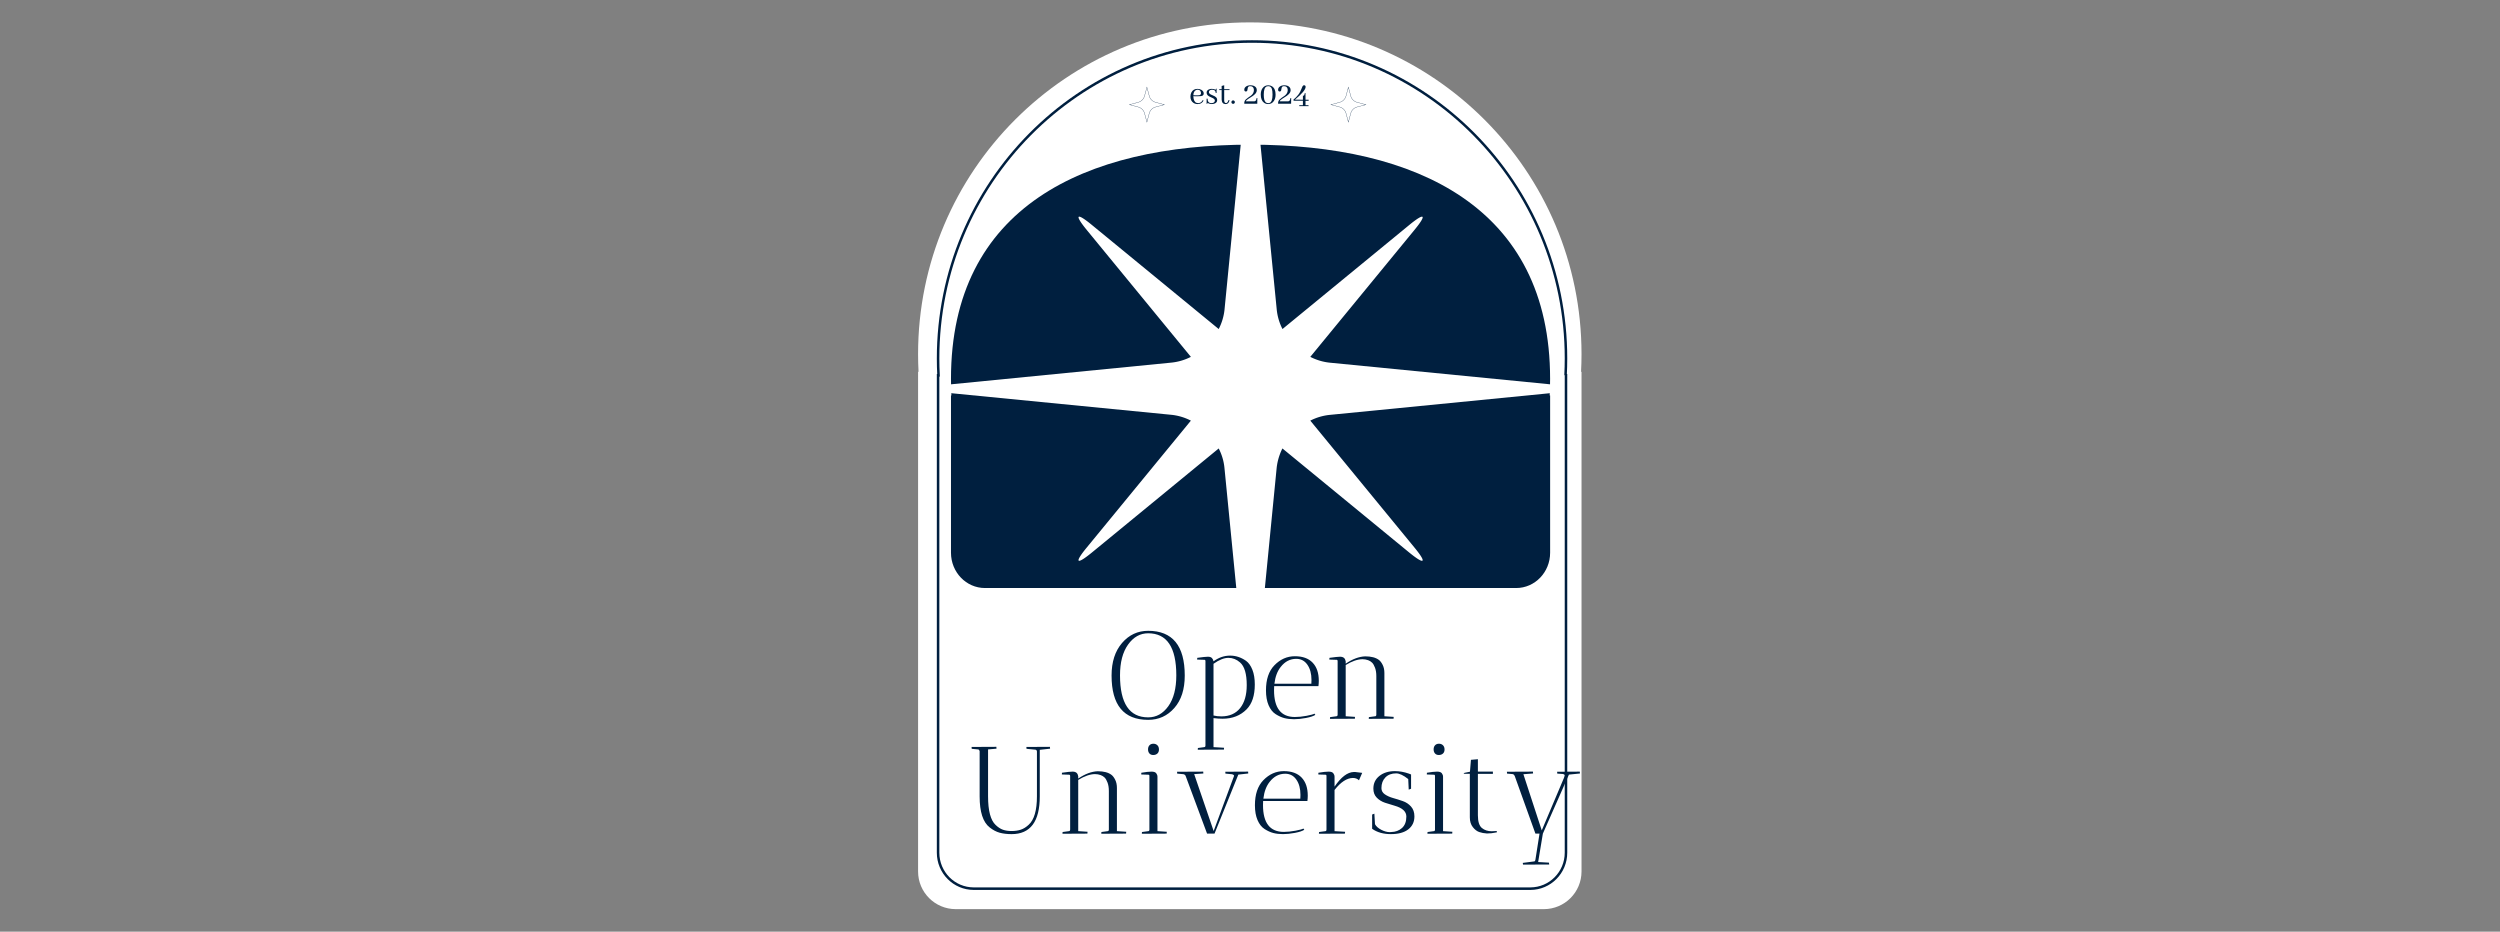 <svg xmlns="http://www.w3.org/2000/svg" xml:space="preserve" width="1500" height="559" data-id="lg_8IGOCS8n3Dmwu4y3kd" data-version="1" viewBox="0 0 1500 559"><rect x="0" y="0" width="1500" height="559" fill="#808080" stroke="none"/><g data-padding="20"><g transform="translate(10 13.373)scale(.952)"><path fill="#fff" d="M985.966 220.274h.29v314.944c-.012 13.097-10.625 23.71-23.72 23.722h-370.7c-13.095-.012-23.708-10.625-23.72-23.722V220.274h.29q-.29-5.532-.29-11.144C568.116 93.67 661.714.06 777.186.06s209.07 93.61 209.07 209.07q0 5.6-.29 11.144"/><path fill="#001f3f" d="M966.2 235.195h.269v99.111c0 12.29-9.587 22.251-21.415 22.251H610.27c-11.827 0-21.414-9.962-21.414-22.25v-99.112h.269q-.256-5.187-.27-10.454c0-108.342 84.519-147.617 188.8-147.617s188.8 39.275 188.8 147.617q0 5.253-.268 10.453Z"/><path fill="#fff" d="m964.436 227.965-137.057-13.454q-6.293-.694-12.065-3.645l65.534-79.856c8.159-9.895 6.727-11.371-3.212-3.212l-79.856 65.534a34.7 34.7 0 0 1-3.602-12.065L780.68 44.21c-1.65-16.622-4.34-16.622-5.99 0l-13.454 137.057a34.7 34.7 0 0 1-3.645 12.065l-79.856-65.534c-9.895-8.159-11.371-6.727-3.212 3.212l65.534 79.856a34.7 34.7 0 0 1-12.065 3.602l-137.057 13.497c-16.622 1.65-16.622 4.34 0 5.99l137.057 13.454q6.293.694 12.065 3.645l-65.534 79.856c-8.16 9.895-6.727 11.371 3.212 3.212l79.856-65.534q2.95 5.772 3.602 12.065L774.69 417.71c1.65 16.622 4.34 16.622 5.99 0l13.454-137.057q.737-6.293 3.602-12.065l79.856 65.534c9.982 8.159 11.414 6.683 3.255-3.212l-65.534-79.856a34.7 34.7 0 0 1 12.065-3.602l137.057-13.497c16.622-1.65 16.622-4.34 0-5.99"/><path fill="none" stroke="#001f3f" stroke-width="1.5" d="M908.642 196.153h.26v281.2c-.01 11.693-9.487 21.169-21.18 21.18h-330.98c-11.693-.011-21.169-9.487-21.18-21.18v-281.2h.26q-.26-4.94-.26-9.95c0-103.09 83.57-186.67 186.67-186.67s186.67 83.58 186.67 186.67q0 5-.26 9.95" paint-order="stroke" transform="matrix(1.06 0 0 1.07 13.03 12.605)"/><rect width="376.535" height="160.415" x="379.428" y="-80.707" fill="none" rx="0" ry="0" transform="translate(210.41 451.59)"/><path fill="#001f3f" d="M690.066 411.73q0-12.89 6.61-20.55 6.6-7.66 16.45-7.66 23.06 0 23.06 28.21 0 12.98-6.57 20.44-6.56 7.47-16.49 7.47-23.06 0-23.06-27.91m5.32-.15q0 26.49 17.74 26.49 7.66 0 12.7-7.03 5.04-7.04 5.04-19.46 0-26.5-17.74-26.5-7.58 0-12.66 7.11-5.08 7.12-5.08 19.39m65.49 46.81-16.49.08.08-1.09 4.06-.55q.71-.08.71-1.09v-53.31q-.16-.62-.47-.62l-4.77-.16.08-1.09q4.92-.71 6.72-.71t2.58.9.94 2q4.92-3.6 10.47-3.6 5.32 0 10.01 3.28 2.5 1.8 4.02 5.63t1.52 9.3q0 10.4-5.15 15.63-5.87 5.94-15.17 5.94-2.73 0-5.7-.39v18.29l6.64.39q-.08 1.09-.08 1.17m-6.56-54.08v32.59q2.26.55 4.92.55 7.66 0 11.84-5.2t4.18-14.5q0-10.63-4.22-14.3-3.28-2.89-7.34-2.89-4.07 0-9.38 3.75m38.15 16.65q0 16.88 13.13 16.88 3.44 0 7.35-.74 3.9-.75 5-1.37l.54.78q-1.79 1.17-5.9 1.95-4.1.78-7.5.78t-6.1-.7q-2.69-.7-5.51-2.5-2.81-1.8-4.45-5.63t-1.64-9.38q0-10.31 5.31-15.78 5.55-5.71 12.9-5.71t11.21 4.07q3.87 4.06 3.87 11.41 0 1.56-.23 3.36h-27.9q-.08.86-.08 2.58m23.6-6.49q0-5.86-2.58-9.58-2.58-3.71-7.03-3.71-5.79 0-9.77 5.08-3.21 3.99-3.99 10.63h23.29q.08-.86.08-2.42m27.35 24.46-15.71.08.08-1.09 4.06-.55q.7-.08.7-1.1v-33.84q-.15-.62-.47-.62l-4.76-.16.07-1.09q4.93-.71 6.65-.71 3.12 0 3.51 2.74h.08v1.64q6.41-4.38 12.27-4.61 5.71 0 8.68 2.27 1.33 1.01 2.38 3.16 1.06 2.15 1.06 5.12v27.2l5.86.39q0 .08-.08 1.17l-15.63.08q0-.7.08-1.09l4.06-.55q.63-.08.63-1.1v-24.15q0-3.12-.82-5.31t-1.84-3.2q-1.02-1.02-2.5-1.57-1.72-.62-3.6-.62-4.69.07-10.55 3.67v32.28l5.86.39q0 .08-.07 1.17m-241.58 17.79 15.63-.08q0 .08.08 1.17l-5.32.47v29.55q0 13.6 4.77 18.05 2.27 2.19 4.61 3.01 2.35.82 5.51.82 3.17 0 5.75-.86t5-3.13q5.16-4.69 5.16-17.89v-28.3q-.16-1.01-.94-1.09l-5.63-.55q-.08-.47-.08-1.17l14.85-.08q0 .08.08 1.17l-6.49.71v29.38q0 23.76-17.74 23.76-4.3 0-7.54-.89-3.24-.9-6.29-3.33-6.33-4.92-6.33-19.54v-28.6q-.31-.94-.94-1.02l-4.06-.39q-.08-.47-.08-1.17m73 54.62-15.71.08.07-1.09 4.07-.55q.7-.08.7-1.1v-33.84q-.15-.62-.47-.62l-4.76-.16.07-1.09q4.93-.71 6.65-.71 3.12 0 3.51 2.74h.08v1.64q6.41-4.38 12.27-4.61 5.71 0 8.68 2.27 1.33 1.01 2.38 3.16 1.06 2.15 1.06 5.12v27.2l5.86.39q0 .08-.08 1.17l-15.63.08q0-.7.08-1.09l4.06-.55q.63-.08.63-1.1v-24.15q0-3.12-.82-5.31t-1.84-3.21q-1.02-1.01-2.5-1.56-1.72-.62-3.6-.62-4.69.07-10.55 3.67v32.28l5.86.39q0 .08-.07 1.17m44.15-35.86v34.31l5.87.39q0 .08-.08 1.17l-15.63.08q0-.7.07-1.09l4.07-.55q.47 0 .62-.71v-34.31q-.15-.54-.46-.54l-4.69-.16.07-1.09q4.22-.71 6.41-.71t2.97 1.02.78 2.19m-2.65-13.68q-1.57 0-2.43-.98-.86-.97-.86-2.58 0-1.6.9-2.57.9-.98 2.46-.98 1.57 0 2.55.98.97.97.97 2.65t-1.01 2.58q-1.02.9-2.58.9m45.41 10.55 14.38-.08q0 .08.07 1.18l-6.25.7-15 37.2h-4.69l-13.6-36.58q-.47-.7-1.17-.86l-4.07-.39-.08-1.17 16.49-.08q0 .08.08 1.18l-5.78.39 12.27 35.87 12.82-34.62q.23-.39-.28-.75-.51-.35-1.05-.43l-4.07-.39Zm23.76 21.03q0 16.88 13.13 16.88 3.43 0 7.34-.75 3.91-.74 5-1.36l.55.78q-1.8 1.17-5.9 1.95t-7.5.78-6.1-.7-5.51-2.5-4.45-5.63q-1.65-3.83-1.65-9.38 0-10.31 5.32-15.78 5.55-5.71 12.9-5.71 7.34 0 11.21 4.06 3.87 4.07 3.87 11.42 0 1.56-.23 3.36h-27.91q-.07.86-.07 2.58m23.6-6.49q0-5.86-2.58-9.58-2.58-3.71-7.03-3.71-5.79 0-9.77 5.08-3.21 3.99-3.99 10.63h23.29q.08-.86.08-2.42m21.49-11.41v6.25q6.18-9.07 12.12-9.22h.93l4.38.54-2.03 4.69q-1.49-1.48-3.83-1.48-5.71.08-11.57 7.58v25.95l6.64.39q0 .08-.07 1.17l-16.42.08q0-.7.08-1.09l4.07-.55q.62-.08.62-1.1v-33.92q-.16-.54-.47-.54l-4.69-.16.08-1.09q4.22-.71 6.41-.71t2.97 1.02.78 2.19m34.79 34.93q.47 0 .94-.07 4.06-.08 6.8-2.54 2.73-2.47 2.73-7.23 0-4.69-7.34-6.8-3.05-.86-6.1-1.88t-5.2-3.2q-2.15-2.19-2.15-5.71 0-5 3.83-8.01t9.7-3.01q4.37 0 8.83 1.56l1.4.55v8.99l-1.48.55-.31-6.65q-4.54-3.59-7.58-3.59-4.3 0-6.8 2.54-2.51 2.54-2.51 6.76 0 2.42 2.15 3.91 2.15 1.48 5.2 2.34t6.1 1.92q3.05 1.05 5.19 3.43 2.15 2.39 2.15 6.22 0 5.16-3.86 8.17-3.87 3-10.99 3-7.11 0-11.8-3.36v-8.98l1.41-.55.39 6.64q1.09 2.03 3.95 3.52 2.85 1.48 5.35 1.48m33.6-34.93v34.31l5.86.39q0 .08-.08 1.17l-15.63.08q0-.7.08-1.09l4.06-.55q.47 0 .63-.71v-34.31q-.16-.54-.47-.54l-4.69-.16.08-1.09q4.22-.71 6.41-.71 2.18 0 2.97 1.02.78 1.02.78 2.19m-2.66-13.68q-1.56 0-2.42-.98-.86-.97-.86-2.58 0-1.6.9-2.57.9-.98 2.46-.98t2.54.98q.98.97.98 2.65t-1.02 2.58-2.58.9m33.37 48.06 3.05-.16.24.78q-.08 0-1.1.24-2.34.54-5.23.54-2.66-.15-4.85-.9-2.19-.74-4.06-3.12-1.88-2.39-1.88-6.14v-27.43h-3.99l.63-.63 3.44-.7.62-7.5 4.38-.39v7.81h9.46v1.41h-9.46v26.1q0 5.94 2.5 8.02 2.5 2.07 6.25 2.07m36.19 20.95-16.49.08-.16-1.09 7.27-.94q.55-.08.7-1.1l2.58-16.41h-2.58l-13.05-36.34-.08-.08q-.39-.94-1.25-1.09l-3.51-.32q-.08-.47-.08-1.17l16.41-.08q0 .08.08 1.18l-6.1.46 11.57 35.41 14.54-34.39q.23-.47-.28-.78-.5-.31-1.05-.39l-3.44-.24q-.08-.47-.08-1.17l14.3-.08q0 .08.08 1.18l-6.95.7-16.42 37.2-2.97 17.9 6.8.39q.16 1.09.16 1.17"/><rect width="79.868" height="24.86" x="527.762" y="-12.93" fill="none" rx="0" ry="0" transform="translate(209.82 45.4)"/><path fill="#001f3f" d="M744.266 42.5q1.51 0 2 1.27.17.41.17.88 0 1.08-1.03 1.31-.54.11-1.53.09l-2.28-.06q.11-2.48 1.62-3.23.49-.26 1.05-.26m3.75 6.76-.54-.2q-.76 1.64-2.43 1.86-.22.02-.41.02-2.26 0-2.85-2.69-.17-.76-.19-1.66l2.58.04q2.63.04 3.38-.49.59-.43.59-1.23 0-1.46-1.49-2.33-1.05-.62-2.43-.62-2.69 0-3.86 2.24-.6 1.16-.6 2.63 0 2.66 1.92 3.96 1.14.75 2.6.75 2.33 0 3.42-1.68.18-.3.31-.6m4.96 1.69q1.48 0 2-.91.19-.32.19-.71 0-.9-1.31-1.55-.28-.15-.92-.43-1.77-.73-2.35-1.37-.62-.71-.62-1.66 0-1.49 1.63-2.09.75-.28 1.64-.28 1.42 0 2.45.6 0-.62.3-.71.13-.02.28-.02v2.69h-.56q-.04-1.98-2.19-2-1.62 0-2 .95-.11.26-.11.54 0 .92 1.33 1.57.3.15.95.41 1.74.71 2.32 1.35.63.69.63 1.64 0 1.74-1.85 2.32-.71.24-1.55.24-1.55-.02-2.69-.77 0 .55-.28.64-.13.02-.3.02v-3.27h.6q.04 2.78 2.41 2.8m4.96-8.77v.53h1.51v6.07q.15 2.7 2.47 2.78 1.98 0 2.48-2.43v-.04l-.58-.11q-.54 1.79-1.57 1.94-1.17-.05-1.19-1.66v-6.55h3.34v-.53h-3.34v-2.5l-1.61.45v2.05Zm9.84 8.14q0-.71-.65-1.01-.21-.1-.45-.1-.71 0-.99.64-.11.24-.11.47 0 .69.63.99.23.11.47.11.69 0 .99-.62.11-.24.11-.48m11.86-.5h-4.87q0-.63 1.55-1.62.28-.17.89-.56 2.41-1.44 3.29-2.41 1.1-1.18 1.1-2.45 0-2-2-2.76-.89-.32-1.98-.32-1.98 0-3.13 1.05-.77.74-.77 1.73 0 .88.65 1.09.15.05.28.05.84 0 1.03-.86.04-.22.09-.65.12-1.16.55-1.53.39-.32 1.1-.32 1.92 0 2.28 1.76.07.35.07.74 0 2-1.83 3.46-.19.15-1.94 1.34-1.63 1.1-2.06 2.13-.24.58-.24 1.2v.43h8.2l.04-3.61h-.41l-.34 1.16q-.24.75-.84.9-.26.05-.71.05m9.19-10.12q-2.3 0-3.64 1.87-1.09 1.57-1.09 3.96 0 3.64 2.08 5.19 1.12.82 2.57.82 2.3 0 3.61-1.94 1.08-1.59 1.08-4 0-3.83-2.26-5.25-1.03-.65-2.35-.65m-.02 11.28q-1.94 0-2.52-2.35-.3-1.2-.3-3.03 0-4.46 1.85-5.17.43-.17.95-.17 1.7 0 2.3 1.7.43 1.25.43 3.57 0 4.83-2.06 5.36-.3.09-.65.09m12.15-1.16h-4.86q0-.63 1.55-1.62.28-.17.88-.56 2.41-1.44 3.29-2.41 1.1-1.18 1.1-2.45 0-2-2-2.76-.88-.32-1.98-.32-1.98 0-3.12 1.05-.78.74-.78 1.73 0 .88.65 1.09.15.05.28.05.84 0 1.03-.86.05-.22.09-.65.13-1.16.56-1.53.39-.32 1.1-.32 1.91 0 2.28 1.76.06.35.06.74 0 2-1.83 3.46-.19.15-1.93 1.34-1.64 1.1-2.07 2.13-.24.58-.24 1.2v.43h8.2l.05-3.61h-.41l-.35 1.16q-.23.75-.84.9-.25.05-.71.05m7.4 3h5.92q0-.52-.28-.56-.11-.02-.24-.02h-1.46v-2.78h1.98v-.64h-1.98V44.6h-.43l-.22.82q-.17.71-.49.81-.15.07-.37.07h-.13v2.5l-5.04-.03q6.74-5.57 6.76-8.07-.04-.99-.97-1.01-.68 0-1.07.82-.13.26-.37.92-.9 2.48-2.19 4.18-1.25 1.64-3.1 3.16l.13.65 5.85.02v2.8h-2.3Z"/><path fill="none" stroke="#001f3f" stroke-width=".165" d="m712.335 40.909 1.488 5.526a5.65 5.65 0 0 0 3.987 3.987l5.526 1.488-5.526 1.488a5.65 5.65 0 0 0-3.987 3.987l-1.488 5.526-1.488-5.526a5.65 5.65 0 0 0-3.987-3.987l-5.525-1.489 5.526-1.488a5.65 5.65 0 0 0 3.987-3.987Zm126.98 0 1.488 5.526a5.65 5.65 0 0 0 3.987 3.987l5.526 1.488-5.526 1.488a5.65 5.65 0 0 0-3.987 3.987l-1.488 5.526-1.488-5.526a5.65 5.65 0 0 0-3.987-3.987l-5.525-1.489 5.526-1.488a5.65 5.65 0 0 0 3.987-3.987Z" paint-order="stroke"/></g><path fill="transparent" stroke="transparent" d="M541 0h418v559H541z"/></g></svg>